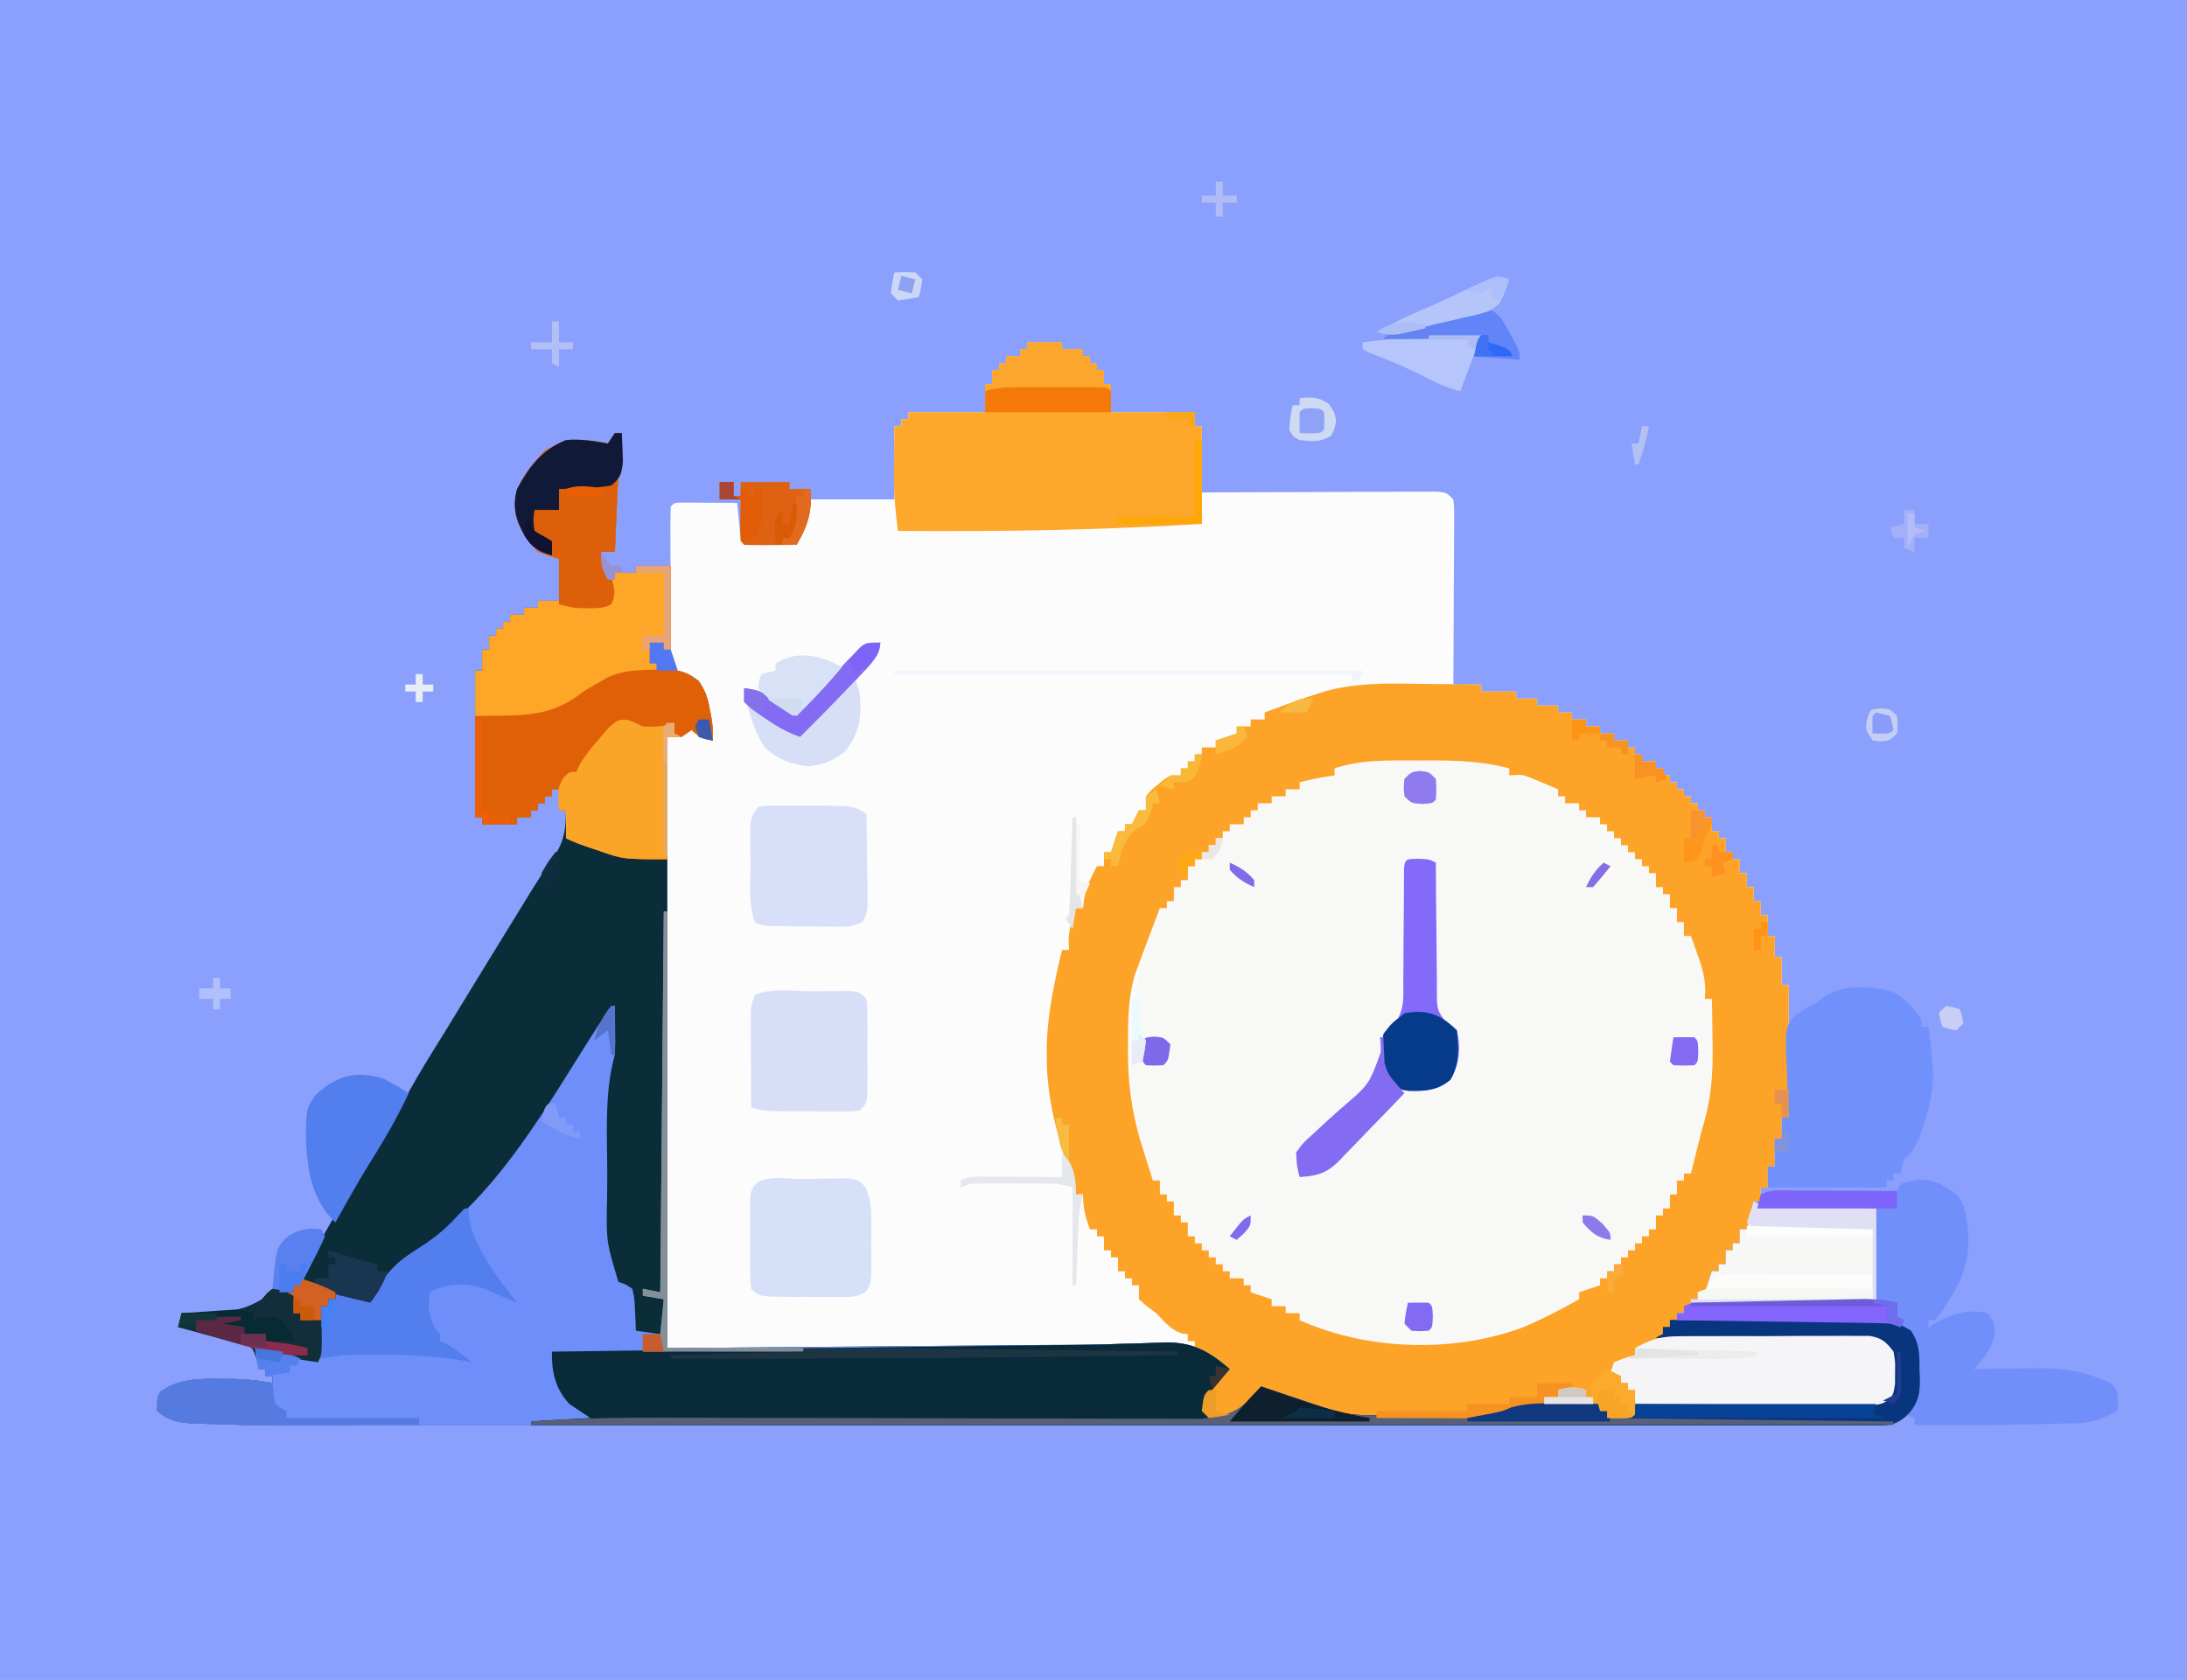 <svg xmlns="http://www.w3.org/2000/svg" width="626" height="481"><path d="M0 0h626v481H0V0Z" fill="#8B9FFD"/><path d="M294 98h10v2h6v2h2v2h2v2h2v4h2v8h24v4h2v19a8850.88 8850.88 0 0 1 27.277-.104c4.222-.01 8.443-.024 12.665-.047 4.072-.022 8.144-.034 12.216-.039 1.555-.003 3.111-.01 4.667-.021 2.174-.015 4.348-.017 6.522-.016l3.755-.014C414 141 414 141 416 143c.24 2.253.24 2.253.227 5.092v3.215l-.032 3.482-.008 3.556c-.011 3.76-.037 7.52-.062 11.28-.01 2.544-.02 5.089-.027 7.633-.022 6.247-.056 12.495-.098 18.742h8v2h10v2h6v2h6v2h4v2h4v2h4v2h4v2h4v2h2v2h2v2h4v2h2v2h2v2h2v2h2v2h2v2h2v2h2v2h2v4h2v2h2v4h2v2h2v4h2v4h2v4h2v4h2v6h2v6h2v8h2v38h-2v6h-2v8h-2v6h-2v4h-2l-.438 2.875C501 350 501 350 500 352h-2v4h-2v2h-2v4h-2v2h-2l-.438 1.875C489 368 489 368 488 370h-2v2h-2v2h-2v2h-2v2h-2v2h-2v2l2.327.011c7.24.038 14.478.095 21.717.173 3.722.04 7.443.072 11.165.087 3.592.015 7.184.05 10.776.097 1.37.015 2.74.023 4.11.024 1.92.002 3.84.032 5.76.062l3.31.027c3.501.641 4.692 1.724 6.835 4.519.496 2.91.496 2.91.438 6.063l-.004 3.16C542 399 542 399 540.902 400.653c-2.877 2.038-5.265 1.706-8.76 1.688h-2.1a733.643 733.643 0 0 1-6.866-.048 2408.282 2408.282 0 0 1-17.295-.087c-4.263-.03-8.526-.044-12.79-.06-8.363-.032-16.727-.083-25.091-.146l-1 4h-7v-2h-2v-2c-3.5.082-7 .195-10.5.313l-2.977.068-2.93.107-2.665.08c-2.583.381-4.324.946-6.699 1.932-4.528 1.784-8.666 1.984-13.495 2.004l-2.647.03c-1.845.015-3.69.022-5.536.022-2.753.006-5.502.06-8.254.118-14.77.138-27.688-3.015-41.297-8.674l-1.504 1.75c-5.584 6.103-5.584 6.103-10.371 6.875C346 406 346 406 344 404c0-5.277 3.631-8.366 7-12-7.432-6.625-14.281-6.835-23.883-6.681-1.513.002-3.026 0-4.539-.002-4.03-.002-8.058.033-12.088.075-3.79.035-7.578.036-11.368.04-11.062.032-22.123.116-33.185.193L191 386V211l8-3 1 3c2.015.733 2.015.733 4 1l-.938-2.5c-.82-2.701-1.308-4.925-1.625-7.688-.295-3.729-.295-3.729-1.437-6.812-3.832-2.029-7.73-2.498-12-3v-2h-2v-6h4v2h2l-.016-3.748c-.018-4.571-.03-9.143-.039-13.714-.005-1.982-.012-3.964-.02-5.945a3167.58 3167.58 0 0 1-.023-8.527l-.015-2.702c0-2.121.05-4.243.113-6.364 1-1 1-1 2.766-1.114l2.27.016 2.45.01 2.577.025 2.587.014c2.117.012 4.233.03 6.35.049l.684 6.836c.207 2.207.207 2.207 1.316 4.164l1.758-.035c4.542-.053 8.77.117 13.242 1.035 1.473-4.312 2.745-8.608 4-13h24v-21h2v-2h2v-2h22v-8h2v-4h2v-2h2v-2h4v-2h2v-2Z" fill="#FCFCFC"/><path d="M176 124h2c.027 1.792.046 3.583.063 5.375l.035 3.023C178 135 178 135 177 137a90.83 90.83 0 0 0-.316 4.79l-.127 2.85-.12 2.985-.13 3.008c-.107 2.455-.209 4.911-.307 7.367h-4l2 8h2v-2h6v-2h10v24h-2v-2h-4v6h2v2l3.188-.188c4.026.199 5.668.763 8.812 3.188 1.96 2.94 2.483 4.55 3.125 7.938l.508 2.59C204 208 204 208 204 212c-2.867-.573-3.861-.861-6-3l-3 2h-4v175l78.437-.658 11.306-.093 7.404-.063 3.826-.033 3.803-.033c2.463-.018 4.926-.032 7.39-.04 6.19-.023 12.367-.12 18.554-.34l3.817-.097c2.38-.06 4.76-.149 7.138-.27 8.365-.166 13.048 2.155 19.325 7.627l-1.365 1.473c-4.265 4.564-4.265 4.564-5.635 10.527 1.135 1.324 1.135 1.324 4.063 1.563 5.8-.829 8.195-4.326 11.937-8.563l1.864.627c2.795.938 5.59 1.874 8.386 2.81l2.934.987a573646995.369 573646995.369 0 0 0 5.434 1.82c3.597 1.142 6.78 1.88 10.565 1.917l2.469.03 2.645.012 2.75.017c1.92.01 3.84.016 5.76.02 2.919.01 5.837.04 8.755.072 1.87.007 3.74.012 5.61.016l2.62.038c5.019-.019 8.804-.745 13.424-2.69 2.494-.945 4.726-1.016 7.378-.969l2.93.03 2.976.075 3.07.042c2.477.035 4.953.084 7.43.146v2h2v2l7-1 1-3 2.682-.025c8.329-.077 16.657-.165 24.986-.263 4.282-.05 8.564-.096 12.847-.134 4.13-.037 8.26-.083 12.39-.136 1.578-.019 3.156-.034 4.735-.045 2.205-.017 4.41-.046 6.615-.078l3.81-.04c3.057.024 3.057.024 4.935-2.279.358-2.793.358-2.793.313-5.938l.05-3.214c-.134-2.785-.134-2.785-1.497-4.499-2.698-1.95-4.773-1.749-8.082-1.781l-3.882-.06-4.195-.02-4.292-.054c-3.763-.048-7.526-.077-11.289-.104-3.84-.03-7.682-.076-11.522-.121A5588.27 5588.27 0 0 0 474 383l2-1v-2h2v-2c8.11-.07 16.22-.123 24.332-.155 3.766-.016 7.532-.037 11.299-.071 3.637-.033 7.275-.05 10.912-.059 1.385-.005 2.77-.016 4.155-.032 1.946-.022 3.892-.023 5.838-.024l3.35-.02c3.634.421 6.005 1.457 9.114 3.361 2.526 3.79 2.404 6.916 2.438 11.313.032.747.065 1.494.1 2.263.039 4.11-.304 6.66-2.94 9.904-3.997 3.877-6.766 3.663-12.086 3.646l-2.38.004c-2.66.004-5.319 0-7.978-.003l-5.745.005c-5.285.004-10.57.002-15.855-.001-5.693-.003-11.385 0-17.078.004-11.166.004-22.333.003-33.5 0-9.084-.002-18.168-.002-27.252-.001h-3.915l-7.872.001c-23.943.003-47.886 0-71.83-.005-21.818-.005-43.637-.004-65.455 0a213962.351 213962.351 0 0 1-81.432.004h-3.908c-9.054-.002-18.11 0-27.164.002-11.063.003-22.127.002-33.19-.003-5.638-.003-11.275-.004-16.912 0-38.846.02-38.846.02-53.587-.454l-2.815-.066c-4.557-.192-8.09-.433-11.644-3.613 0-4 0-4 1.063-5.625 5.198-3.69 11.376-3.666 17.5-3.563l2.208.002c4.177.034 8.116.374 12.229 1.186v-2h-2v-2h-2l-.512-2.824c-1.233-3.515-1.233-3.515-5.008-4.82a127.89 127.89 0 0 0-4.293-1.168l-2.158-.616A122.025 122.025 0 0 0 51 380l1-4 3.508-.113c1.539-.066 3.078-.132 4.617-.2l2.305-.068c4.868-.23 8.325-1 12.57-3.619l1.5-1.75L78 369c3.188.313 3.188.313 6 1v-2h2l.336-1.688c.773-2.692 1.925-4.857 3.289-7.304l1.637-2.94c2.88-5.084 5.794-10.146 8.738-15.193l1.79-3.09c3.154-5.412 6.426-10.688 9.941-15.872 1.536-2.315 2.864-4.698 4.144-7.163 3.098-5.788 6.516-11.342 9.986-16.913 2.065-3.33 4.1-6.679 6.139-10.024 4.389-7.188 8.79-14.368 13.2-21.543 1.019-1.657 2.036-3.314 3.054-4.972l1.95-3.17 1.9-3.093a302.748 302.748 0 0 1 3.904-6.084l1.918-2.912 1.724-2.568c2.101-3.846 2.279-7.128 2.35-11.471h-2v-6h-2v2h-2v2h-2v2h-2v2h-4v2h-10v-2h-2v-42h2v-6h2v-4h2v-2h2v-2h2v-2h4v-2h4v-2h6v-12l-2.75-.688c-4.952-2-7.137-5.563-9.25-10.312-1.085-4.493-.62-7.851 1.578-11.926 3.623-5.22 6.434-8.618 12.422-11.074 4.137-.345 7.933.225 12 1l2-3Z" fill="#0A2D39"/><path d="M403.726 217.74c2.137.01 4.274 0 6.41-.013 7.495-.007 14.593.35 21.864 2.273v2l2.5.313c4.093.803 7.625 2.15 11.5 3.687v2h2v2h4v2h2v2h4v2h2v2h2v2h2v2h2v2h2v2h2v2h2v2h2v4h2v2h2v4h2v4h2v4h2a556.32 556.32 0 0 1 2 5.625l1.125 3.164c.88 3.229 1.035 5.883.875 9.211h2c.437 14.689.472 27.931-4 42-.7 2.66-1.35 5.327-2 8h-2v2h-2v4h-2v4h-2v2h-2v4h-2v2h-2v2h-2v2h-2v2h-2v2h-2v2h-2v2h-2v2l-6 2v2c-20.363 11.43-44.635 16.85-67.797 10.648-4.181-1.306-8.201-2.87-12.203-4.648v-2h-4v-2h-4v-2l-6-2v-2h-2v-2h-4v-2h-2v-2h-2v-2h-2v-2h-2v-2h-2v-2h-2v-4h-2v-2h-2v-4h-2v-2h-2v-4h-2c-9.541-27.79-8.5-50.7 2-78h2v-2h2v-4h2v-2h2v-4h2v-2h2v-2h2v-2h2v-2h2v-2h2v-2h4v-2h2v-2h2v-2h4v-2h4v-2h4v-2c3.62-1.316 6.096-2 10-2v-2c7.17-2.346 14.252-2.305 21.726-2.26Z" fill="#F8F8F7"/><path d="M406.75 195.813c1.68.015 3.36.028 5.04.04 4.07.033 8.14.085 12.21.147v2h10v2h6v2h6v2h4v2h4v2h4v2h4v2h4v2h2v2h2v2h4v2h2v2h2v2h2v2h2v2h2v2h2v2h2v2h2v4h2v2h2v4h2v2h2v4h2v4h2v4h2v4h2v6h2v6h2v8h2v38h-2v6h-2v8h-2v6h-2v4h-2l-.438 2.875C501 350 501 350 500 352h-2v4h-2v2h-2v4h-2v2h-2l-.438 1.875C489 368 489 368 488 370h-2v2h-2v2h-2v2h-2v2h-2v2h-2v2l2.327.011c7.24.038 14.478.095 21.717.173 3.722.04 7.443.072 11.165.087 3.592.015 7.184.05 10.776.097 1.37.015 2.74.023 4.11.024 1.92.002 3.84.032 5.76.062l3.31.027c3.501.641 4.692 1.724 6.835 4.519.496 2.91.496 2.91.438 6.063l-.004 3.16C542 399 542 399 540.902 400.653c-2.877 2.038-5.265 1.706-8.76 1.688h-2.1a733.643 733.643 0 0 1-6.866-.048 2408.282 2408.282 0 0 1-17.295-.087c-4.263-.03-8.526-.044-12.79-.06-8.363-.032-16.727-.083-25.091-.146l-1 4h-7v-2h-2v-2c-3.5.082-7 .195-10.5.313l-2.977.068-2.93.107-2.665.08c-2.583.381-4.324.946-6.699 1.932-4.528 1.784-8.666 1.984-13.495 2.004l-2.647.03c-1.845.015-3.69.022-5.536.022-2.753.006-5.502.06-8.254.118-14.77.138-27.688-3.015-41.297-8.674l-1.504 1.75c-5.584 6.103-5.584 6.103-10.371 6.875C346 406 346 406 344 404c0-5.25 3.61-8.402 7-12l-1.969-1.242-2.531-1.633-2.531-1.617L342 386v-2h-2v-2l-1.688-.188c-3.277-1.151-4.932-3.315-7.312-5.812l-2.813-2.063L326 372v-4h-2v-2h-2v-2h-2v-4h-2v-2h-2v-4h-2v-2h-2c-1.316-3.62-2-6.096-2-10h-2c-.966-3.123-1.922-6.248-2.875-9.375l-.816-2.637c-2.764-9.098-4.7-17.824-4.684-27.363l-.004-2.554c.156-9.596 2.162-18.769 4.379-28.071h2l-.125-2.625c.13-3.499.885-6.12 2.125-9.375h2l.313-2.625c.721-3.542 1.958-6.218 3.687-9.375h2v-4h2l2-6h2v-2h2l2-4h2v-4c1.426-1.703 1.426-1.703 3.313-3.25l1.863-1.578C335 222 335 222 338 222v-2h2v-2h2v-2h2v-2h4v-2l6-2v-2h4v-2h4v-2c2.08-.779 4.165-1.547 6.25-2.313l3.516-1.3c1.408-.472 2.82-.933 4.234-1.387l2.503-.83c9.389-2.76 18.564-2.51 28.247-2.357ZM382 220v2l-2.75.438c-2.465.426-4.838.913-7.25 1.562v2h-4v2h-4v2h-4v2h-2v2h-2v2h-4v2h-2v2h-2v2h-2v2h-2v2h-2v2h-2v4h-2v2h-2v4h-2v2h-2c-.96 2.541-1.918 5.083-2.875 7.625l-.816 2.16A983.713 983.713 0 0 0 326 276l-1.133 3.023c-1.904 6.537-2.027 13.098-1.992 19.852l-.012 2.238c.017 9.666 1.257 18.294 4.2 27.512l.853 2.754c.686 2.21 1.38 4.416 2.084 6.621h2v4h2v2h2v4h2v2h2v4h2v2h2v2h2v2h2v2h2v2h2v2h4v2h2v2l6 2v2h4v2h4v2c19.479 8.657 43.865 9.493 64 2 5.513-2.336 10.782-5.071 16-8v-2l6-2v-2h2v-2h2v-2h2v-2h2v-2h2v-2h2v-2h2v-2h2v-4h2v-2h2v-4h2v-4h2v-2h2l.55-2.203C487 324 487 324 487.769 321.384c2.195-7.834 2.598-15.028 2.42-23.134l-.042-3.594c-.034-2.886-.083-5.77-.146-8.656h-2l.125-2.602c-.134-3.64-.908-6.35-2.125-9.773l-1.125-3.21L484 268h-2v-4h-2v-4h-2v-4h-2v-2h-2v-4h-2v-2h-2v-2h-2v-2h-2v-2h-2v-2h-2v-2h-2v-2h-2v-2h-4v-2h-2v-2h-4v-2h-2v-2c-1.58-.675-3.164-1.34-4.75-2l-2.672-1.125c-2.756-1.09-2.756-1.09-6.578-.875v-2c-7.959-2.105-15.803-2.31-23.987-2.26-2.141.01-4.282 0-6.423-.013-6.808-.006-13.08.143-19.59 2.273Z" fill="#FCA328"/><path d="M190 261h1v125l78.437-.658 11.306-.093 7.404-.063 3.826-.033 3.803-.033c2.463-.018 4.926-.032 7.39-.04 6.19-.023 12.367-.12 18.554-.34l3.817-.097c2.38-.06 4.76-.149 7.138-.27 8.365-.166 13.048 2.155 19.325 7.627l-1.365 1.473c-4.265 4.564-4.265 4.564-5.635 10.527 1.135 1.324 1.135 1.324 4.063 1.563 5.8-.829 8.195-4.326 11.937-8.563l1.864.627c2.795.938 5.59 1.874 8.386 2.81l2.934.987 2.832.947 2.602.873c3.597 1.142 6.78 1.88 10.565 1.917l2.469.03 2.645.012 2.75.017c1.92.01 3.84.016 5.76.02 2.919.01 5.837.04 8.755.072 1.87.007 3.74.012 5.61.016l2.62.038c5.019-.019 8.804-.745 13.424-2.69 2.494-.945 4.726-1.016 7.378-.969l2.93.03 2.976.075 3.07.042c2.477.035 4.953.084 7.43.146v2h2v2l7-1 1-3 2.682-.025c8.329-.077 16.657-.165 24.986-.263 4.282-.05 8.564-.096 12.847-.134 4.13-.037 8.26-.083 12.39-.136 1.578-.019 3.156-.034 4.735-.045 2.205-.017 4.41-.046 6.615-.078l3.81-.04c3.057.024 3.057.024 4.935-2.279.358-2.793.358-2.793.313-5.938l.05-3.214c-.134-2.785-.134-2.785-1.497-4.499-2.698-1.95-4.773-1.749-8.082-1.781l-3.882-.06-4.195-.02-4.292-.054c-3.763-.048-7.526-.077-11.289-.104-3.84-.03-7.682-.076-11.522-.121A5588.27 5588.27 0 0 0 474 383l2-1v-2h2v-2c8.11-.07 16.22-.123 24.332-.155 3.766-.016 7.532-.037 11.299-.071 3.637-.033 7.275-.05 10.912-.059 1.385-.005 2.77-.016 4.155-.032 1.946-.022 3.892-.023 5.838-.024l3.35-.02c3.634.421 6.005 1.457 9.114 3.361 2.526 3.79 2.404 6.916 2.438 11.313.032.747.065 1.494.1 2.263.039 4.11-.304 6.66-2.94 9.904-3.997 3.877-6.766 3.663-12.086 3.646l-2.38.004c-2.66.004-5.319 0-7.978-.003l-5.745.005c-5.285.004-10.57.002-15.855-.001-5.693-.003-11.385 0-17.078.004-11.166.004-22.333.003-33.5 0-9.084-.002-18.168-.002-27.252-.001h-3.915l-7.872.001c-23.943.003-47.886 0-71.83-.005-21.818-.005-43.637-.004-65.455 0a213962.351 213962.351 0 0 1-81.432.004h-3.908c-9.054-.002-18.11 0-27.164.002-11.063.003-22.127.002-33.19-.003-5.638-.003-11.275-.004-16.912 0-38.846.02-38.846.02-53.587-.454l-2.815-.066c-4.557-.192-8.09-.433-11.644-3.613 0-4 0-4 1.063-5.625 5.198-3.69 11.376-3.666 17.5-3.563l2.208.002c4.177.034 8.116.374 12.229 1.186v-2h-2v-2h-2l-1-6c6.338.587 11.933 2.062 18 4l1-16h2v-2h2v-2l10 2 1.11-1.906c3.25-5.139 6.25-8.64 11.453-11.844 22.367-13.913 36.755-39.556 50.535-61.27 1.93-3.025 3.854-6.033 5.902-8.98h1c.027 2.25.046 4.5.063 6.75l.035 3.797C176 302 176 302 175.528 303.834c-2.481 10.173-1.714 21.678-1.713 32.109-.003 2.384-.02 4.768-.04 7.153-.257 12.28-.257 12.28 3.225 23.904l2.016.742L181 369c.61 2.82.61 2.82.75 6.125l.172 3.32L182 381l7 1 1-10-6-1v-2l5 1 1-109Z" fill="#6E8FF9"/><path d="M478 378c8.11-.07 16.22-.123 24.332-.155 3.766-.016 7.532-.037 11.299-.071 3.637-.033 7.275-.05 10.912-.059 1.385-.005 2.77-.016 4.155-.032 1.946-.022 3.892-.023 5.838-.024l3.35-.02c3.634.421 6.005 1.457 9.114 3.361 2.526 3.79 2.404 6.916 2.438 11.313.032.747.065 1.494.1 2.263.039 4.11-.304 6.66-2.94 9.904-3.844 3.729-5.671 3.645-10.935 3.643l-2.002.004c-2.236.002-4.472-.002-6.707-.007l-4.832.003c-4.442.002-8.884-.002-13.326-.007-4.784-.004-9.568-.003-14.352-.002-8.294 0-16.588-.003-24.882-.008-11.992-.008-23.984-.011-35.976-.012-19.454-.002-38.908-.01-58.363-.019-18.902-.009-37.805-.016-56.707-.02h-3.528l-17.524-.005c-48.488-.01-96.976-.028-145.464-.05v-1l17-1-6-4c-4.056-4.345-5.128-9.192-5-15 19.856-.263 39.713-.524 59.569-.782 9.223-.12 18.446-.241 27.668-.364 8.053-.106 16.106-.212 24.16-.316a24684.42 24684.42 0 0 0 20.053-.266c3.867-.05 7.733-.096 11.6-.129l4.43-.038 2.17-.019c4.177-.042 8.347-.14 12.521-.29 1.95-.068 3.902-.118 5.853-.167 2.34-.06 4.68-.147 7.02-.267 8.195-.16 12.795 2.318 18.956 7.638l-1.365 1.473c-4.265 4.564-4.265 4.564-5.635 10.527 1.135 1.324 1.135 1.324 4.063 1.563 5.8-.829 8.195-4.326 11.937-8.563l1.864.627c2.795.938 5.59 1.874 8.386 2.81l2.934.987a573646995.369 573646995.369 0 0 0 5.434 1.82c3.597 1.142 6.78 1.88 10.565 1.917l2.469.03 2.645.012 2.75.017c1.92.01 3.84.016 5.76.02 2.919.01 5.837.04 8.755.072 1.87.007 3.74.012 5.61.016l2.62.038c5.019-.019 8.804-.745 13.424-2.69 2.494-.945 4.726-1.016 7.378-.969l2.93.03 2.976.075 3.07.042c2.477.035 4.953.084 7.43.146v2h2v2l7-1 1-3 2.682-.025c8.329-.077 16.657-.165 24.986-.263 4.282-.05 8.564-.096 12.847-.134 4.13-.037 8.26-.083 12.39-.136 1.578-.019 3.156-.034 4.735-.045 2.205-.017 4.41-.046 6.615-.078l3.81-.04c3.057.024 3.057.024 4.935-2.279.358-2.793.358-2.793.313-5.938l.05-3.214c-.134-2.785-.134-2.785-1.497-4.499-2.698-1.95-4.773-1.749-8.082-1.781l-3.882-.06-4.195-.02-4.292-.054c-3.763-.048-7.526-.077-11.289-.104-3.84-.03-7.682-.076-11.522-.121A5588.27 5588.27 0 0 0 474 383l2-1v-2h2v-2Z" fill="#092A39"/><path d="M176 124h2c.027 1.792.046 3.583.063 5.375l.035 3.023C178 135 178 135 177 137a90.83 90.83 0 0 0-.316 4.79l-.127 2.85-.12 2.985-.13 3.008c-.107 2.455-.209 4.911-.307 7.367h-4l2 8h2v-2h6v-2h10v24h-2v-2h-4v6h2v2l3.188-.188c4.026.199 5.668.763 8.812 3.188 1.96 2.94 2.483 4.55 3.125 7.938l.508 2.59C204 208 204 208 204 212c-2.867-.573-3.861-.861-6-3l-3 2h-4v35c-12.666 0-12.666 0-19.563-2.438l-2.11-.697c-2.512-.838-4.956-1.68-7.327-2.865v-8h-2v-6h-2v2h-2v2h-2v2h-2v2h-4v2h-10v-2h-2v-42h2v-6h2v-4h2v-2h2v-2h2v-2h4v-2h4v-2h6v-12l-2.75-.688c-4.952-2-7.137-5.563-9.25-10.312-1.085-4.493-.62-7.851 1.578-11.926 3.623-5.22 6.434-8.618 12.422-11.074 4.137-.345 7.933.225 12 1l2-3Z" fill="#FDA628"/><path d="M555.098 338.906c5.471 3.098 5.471 3.098 7.109 6.883 2.132 8.632 1.614 16.315-2.836 24.043L558 372l-1.152 1.95c-1.035 1.675-1.035 1.675-2.848 4.05h-2v2l3.438-2c4.367-2.188 8.727-3.113 13.562-2 2 3 2 3 1.938 6.313-1.153 4.532-2.884 6.222-5.938 9.687l2.427-.048c3.67-.062 7.34-.101 11.01-.14l3.819-.076c8.35-.065 14.872.769 22.307 4.577C606 398 606 398 606.25 401.188L606 404c-4.201 2.356-7.313 3.39-12.121 3.512l-3.554.107-3.763.068-3.865.102c-11.565.277-23.13.322-34.697.211v-2l-3-1 1.473-1.469c2.16-3.579 2.002-6.974 1.965-11.031l.06-2.3c-.003-3.595-.162-5.749-2.338-8.669-3.668-2.6-6.725-2.673-11.1-2.736l-3.7-.06-3.997-.051-4.09-.063c-3.585-.056-7.17-.105-10.756-.153-3.66-.05-7.32-.106-10.98-.161-7.179-.108-14.358-.21-21.537-.307v-2h2v-2h2v-2h2v-2h2l2-6h2v-2h2v-4h2v-2h2v-4h2l2-8h2v-2c3.226-1.613 6.747-1.12 10.29-1.098l2.48.005c2.618.005 5.236.018 7.855.03 1.773.006 3.547.01 5.32.014 4.352.011 8.703.028 13.055.049l1-2c4.039-1.346 7.08-1.83 11.098-.094Z" fill="#708FFA"/><path d="M294 98h10v2h6v2h2v2h2v2h2v4h2v8h24v4h2v28c-29.027 1.79-57.921 2.25-87 2-.586-4.834-1.128-9.596-1.098-14.473l.01-2.783.025-2.806.014-2.913c.012-2.341.028-4.683.049-7.025h2v-2h2v-2h22v-8h2v-4h2v-2h2v-2h4v-2h2v-2Z" fill="#FDA72B"/><path d="m188 191.75 3.625-.078c3.67.357 5.468 1.106 8.375 3.328 1.96 2.94 2.483 4.55 3.125 7.938l.508 2.59C204 208 204 208 204 212c-2.867-.573-3.861-.861-6-3l-3 2h-4v35c-12.666 0-12.666 0-19.563-2.438l-2.11-.697c-2.512-.838-4.956-1.68-7.327-2.865v-8h-2v-6h-2v2h-2v2h-2v2h-2v2h-4v2h-10v-2h-2v-29l9.875-.125c8.622-.288 14.242-1.45 21.125-6.875 1.585-.969 3.19-1.907 4.813-2.813l2.082-1.207c4.547-2.117 9.149-2.166 14.105-2.23Z" fill="#E06008"/><path d="M540.75 283.563c4.235 1.873 6.754 4.56 9.25 8.437v2h2a224.95 224.95 0 0 1 1 9l.242 2.52c.302 5.93-.714 10.897-2.554 16.48l-.646 1.961c-1.194 3.374-2.344 5.686-5.042 8.039-.714 2.103-.714 2.103-1 4h-2v2h-2v2h-34v-6h2v-8h2v-6h2l-.127-2.383c-.167-3.58-.27-7.16-.373-10.742l-.203-3.75c-.194-9.004-.194-9.004 2.4-12.248 2.038-1.532 4.038-2.716 6.303-3.877.568-.405 1.137-.81 1.722-1.229 6.01-4.168 12.177-3.236 19.028-2.209Z" fill="#7091FB"/><path d="M478 378c8.11-.07 16.22-.123 24.332-.155 3.766-.016 7.532-.037 11.299-.071 3.637-.033 7.275-.05 10.912-.059 1.385-.005 2.77-.016 4.155-.032 1.946-.022 3.892-.023 5.838-.024l3.35-.02c3.634.421 6.005 1.457 9.114 3.361 2.526 3.79 2.404 6.916 2.438 11.313.032.747.065 1.494.1 2.263.039 4.11-.304 6.66-2.94 9.904-3.844 3.729-5.671 3.645-10.935 3.643l-2.002.004c-2.236.002-4.472-.002-6.707-.007l-4.832.003c-4.442.002-8.884-.002-13.326-.007-4.784-.004-9.568-.003-14.352-.002-8.294 0-16.588-.003-24.882-.008-11.992-.008-23.984-.011-35.976-.012-19.454-.002-38.908-.01-58.363-.019-18.902-.009-37.805-.016-56.707-.02h-3.528l-17.524-.005c-48.488-.01-96.976-.028-145.464-.05v-1c18.085-1.327 36.19-1.103 54.31-1.045 5.77.019 11.542.028 17.313.036 16.393.024 32.786.06 49.18.105 9.09.025 18.18.042 27.271.052 5.733.006 11.467.022 17.2.044 3.56.012 7.12.015 10.68.016 1.647.002 3.293.008 4.94.017 2.252.012 4.503.012 6.755.009l3.812.01c5.888-.406 10.45-1.43 14.476-5.869l1.778-1.914L361 397l1.864.627c2.795.938 5.59 1.874 8.386 2.81l2.934.987a573646995.369 573646995.369 0 0 0 5.434 1.82c3.597 1.142 6.78 1.88 10.565 1.917l2.469.03 2.645.012 2.75.017c1.92.01 3.84.016 5.76.02 2.919.01 5.837.04 8.755.072 1.87.007 3.74.012 5.61.016l2.62.038c5.019-.019 8.804-.745 13.424-2.69 2.494-.945 4.726-1.016 7.378-.969l2.93.03 2.976.075 3.07.042c2.477.035 4.953.084 7.43.146v2h2v2l7-1 1-3 2.682-.025c8.329-.077 16.657-.165 24.986-.263 4.282-.05 8.564-.096 12.847-.134 4.13-.037 8.26-.083 12.39-.136 1.578-.019 3.156-.034 4.735-.045 2.205-.017 4.41-.046 6.615-.078l3.81-.04c3.057.024 3.057.024 4.935-2.279.358-2.793.358-2.793.313-5.938l.05-3.214c-.134-2.785-.134-2.785-1.497-4.499-2.698-1.95-4.773-1.749-8.082-1.781l-3.882-.06-4.195-.02-4.292-.054c-3.763-.048-7.526-.077-11.289-.104-3.84-.03-7.682-.076-11.522-.121A5588.27 5588.27 0 0 0 474 383l2-1v-2h2v-2Z" fill="#09357E"/><path d="M480.493 382.596c1.902-.02 1.902-.02 3.842-.038l4.11.008c1.417-.004 2.834-.01 4.25-.015 2.961-.01 5.921-.007 8.882.003 3.79.011 7.58-.009 11.372-.038 2.922-.018 5.843-.018 8.765-.012 1.398 0 2.796-.006 4.194-.019 1.953-.015 3.905-.001 5.858.013h3.364c3.536.618 4.716 1.68 6.87 4.502.496 2.91.496 2.91.438 6.062l-.004 3.16C542 399 542 399 540.902 400.653c-2.877 2.04-5.265 1.707-8.76 1.689h-2.1a733.642 733.642 0 0 1-6.866-.048 2408.285 2408.285 0 0 1-17.295-.087c-4.263-.03-8.526-.044-12.79-.06-8.363-.032-16.727-.083-25.091-.146v-4h-2v-2h-2v-2l-3-1 1-3c3.063-1.188 3.063-1.188 6-2v-2c4.357-2.477 7.494-3.38 12.493-3.404Z" fill="#F5F5F7"/><path d="m502 344 2 1c2.478.156 4.933.258 7.414.316l2.211.063c2.333.066 4.667.125 7 .183l4.742.131c3.878.108 7.755.207 11.633.307v27h-53l2-1v-2h2l2-6h2v-2h2v-4h2v-2h2v-4h2l2-8Z" fill="#F7F7F6"/><path d="m232 283.813 3.969-.038 3.781-.005 3.484-.013C246 284 246 284 248 286c.259 2.95.259 2.95.266 6.688l.005 1.994a598.56 598.56 0 0 1-.01 4.176c-.011 2.134 0 4.266.012 6.4a7944952894.05 7944952894.05 0 0 1-.015 7.793C248 316 248 316 246 318c-2.75.243-2.75.243-6.215.23l-3.767-.005-3.956-.038-3.943-.001c-9.698-.046-9.698-.046-13.119-1.186-.025-4.075-.043-8.15-.055-12.225-.005-1.386-.012-2.772-.02-4.159a1656.66 1656.66 0 0 1-.023-5.98l-.016-3.633C215 288 215 288 216 285c4.577-2.288 10.975-1.185 16-1.188Z" fill="#D7DFF8"/><path d="M229.376 337.574c2.051-.011 4.1-.06 6.15-.111l3.908-.022 3.595-.04c2.971.599 2.971.599 4.856 2.768 1.221 3.1 1.502 5.358 1.513 8.683l.012 3.328-.035 3.445.035 3.469a488809292.403 488809292.403 0 0 0-.022 6.35C249 368 249 368 247.885 369.826c-2.818 1.755-5.154 1.546-8.451 1.537l-3.909-.002-2.032-.025c-2.052-.023-4.103-.02-6.155-.014-10.071-.055-10.071-.055-12.338-2.322-.259-2.857-.259-2.857-.266-6.469l-.007-3.918.012-2.044c.011-2.061 0-4.121-.012-6.182l.007-3.918.007-3.612c.668-7.378 8.936-5.267 14.635-5.283Z" fill="#D6E0F9"/><path d="M217 231c2.642-.372 2.642-.372 5.96-.363l3.618.002 3.797.048 3.773-.01c10.138.06 10.138.06 13.852 2.323.074 4.075.129 8.15.165 12.225.015 1.386.035 2.773.061 4.159.037 1.993.052 3.986.067 5.98l.048 3.633C248 262 248 262 246.865 263.894c-2.71 1.608-4.858 1.46-7.994 1.434l-3.635-.015-3.798-.063-3.811-.016c-9.319-.08-9.319-.08-11.627-1.234-1.765-5.296-1.185-10.958-1.188-16.5l-.037-3.785-.005-3.621-.013-3.323C215 234 215 234 217 231Z" fill="#D7E0F8"/><path d="M176 124h2c.027 1.792.046 3.583.063 5.375l.035 3.023C178 135 178 135 177 137a90.83 90.83 0 0 0-.316 4.79l-.127 2.85-.12 2.985-.13 3.008c-.107 2.455-.209 4.911-.307 7.367h-4l.91 2.266c.38.984.76 1.97 1.153 2.984l1.16 2.953c.79 2.842.95 4.122-.223 6.797-2.34 1.17-3.774 1.134-6.375 1.125l-2.336.008C164 174 164 174 160 173v-13l-6-2c-4.386-4.63-6.705-9.03-6.578-15.418 1.2-5.356 4.796-9.724 8.578-13.582 6.338-3.707 10.937-3.345 18-2l2-3Z" fill="#DD5F09"/><path d="M179.7 206.113C182 207 182 207 184 208c3.378.144 5.774.075 9-1v3l2 1h-4v35c-12.666 0-12.666 0-19.563-2.438l-2.11-.697c-2.512-.838-4.956-1.68-7.327-2.865v-8h-2c-.366-6.35-.366-6.35 1.375-9.438C163 221 163 221 165 221l.7-1.637c1.694-3.08 3.8-5.53 6.113-8.175l2.582-3.02C177 206 177 206 179.699 206.113Z" fill="#FBA528"/><path d="M133 346h1l.438 3.625c1.877 8.684 8.25 16.457 13.562 23.375-2.837-1.117-5.572-2.28-8.313-3.625-5.197-1.938-9.318-2.165-14.687-.375l-2 1c-.462 5.486-.462 5.486 1.5 10.375L126 382v2l1.688.75c2.71 1.465 4.928 3.305 7.312 5.25l-2.473-.438c-8.228-1.289-16.257-1.755-24.59-1.75l-2.99-.001c-4.864.036-9.09.38-13.947 1.189l1-15h2v-2h2v-2l10 2 1.11-1.906c4.116-6.508 8.414-10.118 14.937-14.133 3.668-2.436 6.542-5.278 9.527-8.492L133 346Z" fill="#537EEE"/><path d="M405.938 245.875C409 246 409 246 411 247l.012 3.976c.022 4.868.076 9.735.14 14.603.024 2.107.038 4.214.044 6.32.009 3.03.05 6.057.097 9.085l-.012 2.854c.02 5.429.02 5.429 3.224 9.624L417 295c1.207 5.03.773 9.667-1.813 14.125-3.67 3.146-7.305 3.298-11.957 3.2-2.23-.325-2.23-.325-5.293-2.137-2.425-3.992-2.537-6.876-2.601-11.47C396 296 396 296 398.5 293.96c3.573-4.23 3.213-7.661 3.172-13.038l.039-2.931c.036-3.08.039-6.16.039-9.241.022-3.095.05-6.19.082-9.284.018-1.924.028-3.848.03-5.772l.012-2.62.001-2.317c.217-3.06.963-2.75 4.063-2.882Z" fill="#836AF8"/><path d="m361 397 1.864.627c2.795.938 5.59 1.874 8.386 2.81l2.934.987a573639027.091 573639027.091 0 0 0 5.434 1.82c3.597 1.142 6.78 1.88 10.565 1.917l2.469.03 2.645.012 2.75.017c1.92.01 3.84.016 5.76.02 2.919.01 5.837.04 8.755.072 1.87.007 3.74.012 5.61.016l2.62.038c5.019-.019 8.804-.745 13.424-2.69 2.494-.945 4.726-1.016 7.378-.969l2.93.03 2.976.075 3.07.042c2.477.035 4.953.084 7.43.146v2h2v2l82 1v1H152v-1c18.085-1.327 36.19-1.103 54.31-1.045 5.77.019 11.542.028 17.313.036 16.393.024 32.786.06 49.18.105 9.09.025 18.18.042 27.271.052 5.733.006 11.467.022 17.2.044 3.56.012 7.12.015 10.68.016 1.647.002 3.293.008 4.94.017 2.252.012 4.503.012 6.755.009l3.812.01c5.888-.406 10.45-1.43 14.476-5.869l1.778-1.914L361 397Z" fill="#576078"/><path d="M109.688 308.813A96.696 96.696 0 0 1 117 313c-3.193 6.801-6.88 13.16-10.863 19.527-3.555 5.72-6.83 11.607-10.137 17.473-6.961-6.612-8.112-15.4-8.438-24.563.12-8.003.12-8.003 2.563-11.687 5.93-5.672 11.592-7.347 19.563-4.938Z" fill="#537EEE"/><path d="M252 184c-.731 4.267-2.893 6.288-5.82 9.316L245 195l1 3c.729 6.832.27 11.527-4 17-3.34 2.786-6.181 3.898-10.5 4.438-5.144-.643-8.947-1.972-12.75-5.563-3.14-5.158-4.79-10.927-5.75-16.875 3.99.56 6.526 1.757 9.813 4.063l2.394 1.66L227 204c5.733-4.771 10.907-9.887 16.014-15.316l1.779-1.832 1.579-1.662C248 184 248 184 252 184Z" fill="#D6DFF6"/><path d="M294 98h10v2h6v2h2v2h2v2h2v4h2v8h-36v-8h2v-4h2v-2h2v-2h4v-2h2v-2Z" fill="#FBA62D"/><path d="M86 366c3.487 1.11 6.775 2.263 10 4v2h-2v2h-2l.035 2.992.028 3.883.035 3.867C92 388 92 388 91 390c-6.104-.691-11.843-2.216-17.75-3.875l-2.805-.777A2524.93 2524.93 0 0 0 51 380l1-4 3.508-.113c1.539-.066 3.078-.132 4.617-.2l2.305-.068c4.868-.23 8.325-1 12.57-3.619l1.5-1.75L78 369c3.188.313 3.188.313 6 1v-2h2v-2Z" fill="#112E3A"/><path d="m63.563 394.813 2.208.001c4.177.034 8.116.374 12.229 1.186l.313 2.875c.372 3.416.372 3.416 3.687 5.125v2h38v2c-45.77.19-45.77.19-60.563-.313l-2.796-.068c-4.556-.194-8.087-.443-11.641-3.619 0-4 0-4 1.063-5.625 5.198-3.69 11.376-3.666 17.5-3.563Z" fill="#557BE1"/><path d="M176 124h2c.081 1.75.14 3.5.188 5.25l.105 2.953c-.351 3.35-.726 4.597-3.293 6.797-2.685.458-4.997.695-7.688.75l-2.126.09c-1.728.07-3.457.117-5.186.16v6h-7c-.417 2.874-.417 2.874 0 6 2.463 1.645 2.463 1.645 5 3v4c-3.818-.873-5.638-2.437-7.813-5.563-2.549-4.543-3.616-8.334-2.187-13.437 3.53-6.461 7.073-11.159 14-14 4.137-.345 7.933.225 12 1l2-3Z" fill="#101937"/><path d="M405.688 289.688c4.763.034 7.94 1.94 11.312 5.312.528 5.164.83 9.568-1.813 14.125-3.67 3.146-7.305 3.298-11.957 3.2-2.23-.325-2.23-.325-5.293-2.137-2.828-4.654-2.966-8.877-1.937-14.188 2.438-3.125 2.438-3.125 5-5 1-1 1-1 4.688-1.313Z" fill="#063B8B"/><path d="M206 138h4v4h2v-4h14v2h6c.465 6.503-.674 10.417-4 16-2.48.027-4.958.047-7.438.063l-2.142.025c-1.807.009-3.614-.036-5.42-.088-1-1-1-1-1.098-3.723l.036-3.34.027-3.347L212 143h-6v-5Z" fill="#DF6212"/><path d="M395 297h1l.043 1.977.144 2.648.106 2.602c.722 2.833 1.387 3.8 3.251 5.946L402 313a1133.582 1133.582 0 0 1-9.442 9.772 456.475 456.475 0 0 0-3.203 3.326 446.111 446.111 0 0 1-4.64 4.773l-1.415 1.509c-3.548 3.551-6.348 4.337-11.3 4.62-.806-3.165-.806-3.165-1-7 1.982-2.747 1.982-2.747 4.898-5.363a82269 82269 0 0 0 3.141-2.94 947.095 947.095 0 0 1 5.004-4.5c7.804-6.627 7.804-6.627 11.184-15.927.003-2.378.003-2.378-.227-4.27Z" fill="#836CF2"/><path d="M496.266 364.886h2.67l2.884.016 2.951.005c3.118.005 6.236.018 9.354.03 2.11.006 4.221.01 6.332.014 5.181.011 10.362.028 15.543.049v7h-50v-2h2l.875-1.938c1.847-3.386 3.812-3.186 7.391-3.176Z" fill="#FCFCFC"/><path d="M543 373v4l2 1-1 2-3-1a133.26 133.26 0 0 0-5.94-.205l-3.7-.06-3.997-.051-4.09-.063c-3.585-.056-7.17-.105-10.756-.153-3.66-.05-7.32-.106-10.98-.161-7.179-.108-14.358-.21-21.537-.307v-2h2v-2c2.483-1.242 4.219-1.165 6.997-1.221l3.156-.07 3.425-.06 3.513-.07c2.458-.048 4.916-.094 7.374-.137 3.756-.066 7.51-.144 11.265-.223 2.387-.045 4.774-.09 7.16-.133l3.4-.072c5.027-.08 9.773-.126 14.71.986Z" fill="#8465FD"/><path d="m502 344 2 1c2.478.156 4.933.258 7.414.316l2.211.063c2.333.066 4.667.125 7 .183l4.742.131c3.878.108 7.755.207 11.633.307v27h-53v-1h52v-20l-7.367.07c-2.35.016-4.7.028-7.05.04-1.635.01-3.27.024-4.906.04-2.348.025-4.696.036-7.044.045l-2.223.032c-1.805 0-3.61-.105-5.41-.227l-2-2 2-6Z" fill="#E0DFF4"/><path d="m424 96-6 16c-3.676-.92-6.293-2.076-9.625-3.813a148.909 148.909 0 0 0-14.414-6.425C392 101 392 101 390 100v-2c11.417-1.376 22.497-2.228 34-2Z" fill="#B6C5FB"/><path d="M468 402h69l-1 3 4 1h-72v-4Z" fill="#074296"/><path d="m293.137 110.867 2.06-.003c1.432 0 2.863.001 4.294.006 2.2.005 4.398 0 6.597-.007 1.391 0 2.782.002 4.174.004l3.842.004C317 111 317 111 318 112v6h-36v-6c3.72-1.177 7.255-1.13 11.137-1.133Z" fill="#F47907"/><path d="M252 184c-.589 3.43-1.743 5.146-4.133 7.645l-1.945 2.052-2.047 2.115-1.977 2.08c-4.231 4.438-8.543 8.792-12.898 13.108-4.054-1.438-7.308-3.389-10.813-5.875l-2.957-2.055L213 201v-4c3.99.56 6.526 1.757 9.813 4.063l2.394 1.66L227 204c5.733-4.771 10.907-9.887 16.014-15.316l1.779-1.832 1.579-1.662C248 184 248 184 252 184Z" fill="#846BF4"/><path d="m238 189.5 3 1.5a185.904 185.904 0 0 1-13 14c-8.387-4.516-8.387-4.516-11-8 .25-2.25.25-2.25 1-4l4-1v-2c4.979-3.32 10.744-2.75 16-.5Z" fill="#D9E1F7"/><path d="M424.75 88.063c4.318 1.245 4.909 3.014 7.188 6.812C435 100.569 435 100.569 435 103l-13-1 1-5h-27c2.46-2.46 4.067-2.662 7.438-3.438 4.164-.978 8.27-2.044 12.375-3.25 2.974-.768 5.956-1.504 8.937-2.25Z" fill="#6284F9"/><path d="M190 261h1v125h39v1h-46v-5h5l1-10-6-1v-2l5 1 1-109Z" fill="#858F94"/><path d="m514.29 340.902 2.48.005c2.618.005 5.236.018 7.855.03 1.773.006 3.547.01 5.32.014 4.352.011 8.703.028 13.055.049v5h-40l1-4c3.226-1.613 6.747-1.12 10.29-1.098Z" fill="#7E64FB"/><path d="M230 386c21.781-.1 43.555.178 65.334.464 4.714.061 9.428.12 14.143.18 9.174.117 18.349.236 27.523.356v1c-13.48.173-26.958.34-40.438.5l-3.019.036c-33.85.401-67.69.604-101.543.464v-1l38-1v-1Z" fill="#1D3543"/><path d="m361 397 1.769.61c2.7.929 5.403 1.847 8.106 2.765l2.781.96A120.775 120.775 0 0 0 392 406v1h-40c6-7 6-7 9-10Z" fill="#0E202E"/><path d="M432 80c-2.477 7.098-2.477 7.098-5.824 9.08-2.213.733-4.392 1.264-6.676 1.733l-2.422.576c-1.606.38-3.214.748-4.825 1.103-3.07.693-6.093 1.548-9.128 2.383-3.484.943-5.679 1.295-9.125.125 1.52-.773 3.04-1.544 4.563-2.313l2.566-1.3c3.249-1.57 6.554-2.968 9.871-4.387 3.262-1.495 6.503-3.034 9.746-4.57 7.689-3.618 7.689-3.618 11.254-2.43Z" fill="#B5C5FA"/><path d="m94 358 2.047.621 2.703.817 2.672.808c2.184.639 4.366 1.222 6.578 1.754v2h3c-1.256 3.477-2.733 6.094-5 9-1.918-.452-3.834-.912-5.75-1.375l-3.234-.773c-2.575-.727-4.692-1.555-7.016-2.852v-2h4v-4h2v-2h-2v-2Z" fill="#1A354F"/><path d="m460 392 4 2v2h2v2h2c.042 2.333.04 4.667 0 7-1 1-1 1-4.563 1.063L460 406v-2h-2v-2h-16v-2h4v-2c5.75-1.125 5.75-1.125 8 0v2h2l-1-3 5-5Z" fill="#FBAA2C"/><path d="M440 396h10v2h-4v2h-4v2l-2.555.621-3.32.817-3.305.808c-2.745.633-2.745.633-4.82 1.754-2.554.087-5.08.116-7.633.098l-2.278-.005c-2.405-.005-4.81-.018-7.214-.03-1.629-.006-3.258-.01-4.887-.014-3.996-.011-7.992-.028-11.988-.049v-2h26v-2h12v-2h8v-4Z" fill="#F59221"/><path d="m92 352 1 2a112.654 112.654 0 0 1-3.438 7.125l-1.025 1.996A775.091 775.091 0 0 1 86 368h-2v2l-6-1c1.108-11.98 1.108-11.98 4.75-15.25 3.469-1.868 5.377-2.211 9.25-1.75Z" fill="#5980EE"/><path d="m447.375 401.875 3.098.027c2.509.024 5.018.057 7.527.098v2h2l1 3h-41v-1l1.977-.367 2.648-.508 2.602-.492c2.794-.56 2.794-.56 5.398-1.695 4.92-1.367 9.672-1.148 14.75-1.063Z" fill="#10387E"/><path d="M492.633 368.886h2.912l3.15.016 3.22.005c3.404.005 6.807.018 10.21.03 2.303.006 4.607.01 6.91.014 5.655.011 11.31.028 16.965.049v3h-50v-2c2.418-1.209 3.933-1.12 6.633-1.114Z" fill="#F5F7F2"/><path d="M256 192h134l-1 3h-2v-2H256v-1Z" fill="#EEF3FE"/><path d="M372 114c3.578-.325 5.395-.43 8.375 1.688C382 118 382 118 382.438 120.561c-.438 2.438-.438 2.438-1.5 4.25-3.032 1.858-5.472 1.56-8.938 1.188-2-1.063-2-1.063-3-3 .313-3.688.313-3.688 1-7h2v-2Z" fill="#CED9F4"/><path d="m73 376-1 2 3.188-.875C79 377 79 377 80.578 378.235 84 382.364 84 382.364 84 384h-8v-2h-6v-2h-7l1-2h-8v2h-5l1-4c2.75-.195 5.5-.381 8.25-.563l2.355-.17 2.286-.146 2.094-.143c2.151.023 3.956.422 6.015 1.022Z" fill="#062B35"/><path d="M69 377v1l-5 1 6 1v2h6v2l3.75.438c2.815.349 5.52.766 8.25 1.562v2c-5.911.302-10.886-.787-16.563-2.375l-2.498-.672c-4.362-1.186-8.666-2.47-12.939-3.953v-3c4.394-.857 8.526-1.09 13-1Z" fill="#5B2843"/><path d="M86 366c3.487 1.11 6.775 2.263 10 4v2h-2v2h-2v4h-6v-2h-2v-5l-2-1h2v-2h2v-2Z" fill="#D36124"/><path d="M206 138h4v4h2v-2h2v2h2v-2h2c.054 1.583.093 3.166.125 4.75l.07 2.672c-.21 2.771-.578 4.32-2.195 6.578l-4 1v-12h-6v-5Z" fill="#E25B08"/><path d="M342 126h2v24h-24v-2h22v-22Z" fill="#FFA707"/><path d="M304 330c3.459 3.459 4 7.219 4 12h2l-.48 1.675c-.57 2.546-.73 4.922-.836 7.528l-.127 2.969-.12 3.078-.13 3.125c-.106 2.542-.208 5.083-.307 7.625h-1v-28c-3.2-1.066-5.514-1.13-8.875-1.133l-3.484-.004-3.641.012-3.64-.012-3.485.004-3.195.004c-2.782.013-2.782.013-5.68 1.129v-2c2.766-1.383 5.01-1.112 8.102-1.098l3.671.01 3.852.026 3.875.013c3.167.012 6.333.028 9.5.049v-7Z" fill="#E4E7EB"/><path d="M182 162h10v24h-2v-2h-4v2h-2v-4h6v-18h-8v-2Z" fill="#E8A376"/><path d="M543 373v4l2 1-1 2-4-2v-4h-56v-1c7.438-.169 14.876-.328 22.314-.482 2.53-.054 5.06-.109 7.59-.166 3.638-.082 7.277-.157 10.916-.23l3.42-.083 3.214-.06 2.812-.061c2.986.09 5.802.53 8.734 1.082Z" fill="#6E5BDA"/><path d="M136 206h2v26h2v2h6v2h-8v-2h-2v-28Z" fill="#EC5F05"/><path d="m500 351 36 1v2h-36v-3Z" fill="#FCFDFD"/><path d="M406.5 220.75c2.5.25 2.5.25 4.5 2.25.188 3.063.188 3.063 0 6-1 1-1 1-3.938 1.188C404 230 404 230 402 228c-.25-2.5-.25-2.5 0-5 2-2 2-2 4.5-2.25Z" fill="#8F7BEF"/><path d="M73 386c4.714.48 8.666.968 13 3l-1 2h-2v2l-7 1v-2h-2l-1-6Z" fill="#5581EE"/><path d="m468 386 35 1v1c-4.211 1.024-8.162 1.115-12.488 1.098l-2.131-.005c-2.231-.005-4.462-.018-6.693-.03A4295.47 4295.47 0 0 1 466 389l2-1v-2Z" fill="#ECECEC"/><path d="M538.438 202.813C541 203 541 203 543 205c.25 2.5.25 2.5 0 5-2 2-2 2-4.5 2.313L536 212c-2-3-2-3-1.688-5.625.961-3.32.961-3.32 4.125-3.563Z" fill="#C4CEF5"/><path d="M545 146h3v4h4v4h-4v4l-3-1v-3h-3l-1-3 4-1v-4Z" fill="#A3B0F8"/><path d="m331 226 1 4h-2l-.688 2.813C328 236 328 236 325.563 237.313c-3.908 2.574-4.431 6.302-5.562 10.687h-2v-2h-2v-2h2l2-6h2v-2h2l2-4h2v-4l3-2Z" fill="#F9BA3D"/><path d="M256 78c2.875-.125 2.875-.125 6 0l2 2c-.375 2.625-.375 2.625-1 5-2.875.625-2.875.625-6 1l-2-2c.375-3.125.375-3.125 1-6Z" fill="#CCD7F5"/><path d="M479 297c2-.043 4-.04 6 0 1 1 1 1 1.125 4-.125 3-.125 3-1.125 4-3 .125-3 .125-6 0l-1-1c.287-2.34.62-4.674 1-7Z" fill="#836AF0"/><path d="M403 373c2-.043 4-.04 6 0 1 1 1 1 1.125 4-.125 3-.125 3-1.125 4-2.438.188-2.438.188-5 0l-2-2c.375-3.125.375-3.125 1-6Z" fill="#826AF2"/><path d="M330.438 296.813C333 297 333 297 335 299c-.556 4.556-.556 4.556-2 6-2.5.125-2.5.125-5 0-1-1-1-1-1.125-4 .164-3.926.164-3.926 3.563-4.188Z" fill="#7E69EA"/><path d="M230 140h2c.465 6.503-.674 10.417-4 16h-4v-2h2l2-12h2v-2Z" fill="#E16A1E"/><path d="M69 382h7v2l3.75.438c2.815.349 5.52.766 8.25 1.562v2c-6.675.455-12.594-1.233-19-3v-3Z" fill="#8C2C4D"/><path d="M458 398h4v2h2v2h2v2l2 1c-1 1-1 1-4.563 1.063L460 406v-2h-2c-1.125-3.75-1.125-3.75 0-6Z" fill="#F8A628"/><path d="M191 207h2v3l2 1h-4v34h-1a6589.6 6589.6 0 0 1-.055-15.753c-.005-1.788-.012-3.576-.02-5.363-.013-2.565-.018-5.129-.023-7.693l-.015-2.436c0-1.919.051-3.837.113-5.755l1-1Z" fill="#E1A968"/><path d="M454 398v2h2v2h-14v-2h4v-2c3.053-.981 4.947-.981 8 0Z" fill="#E6E5E6"/><path d="M324 286h2l.184 2.117.253 2.758.247 2.742c.186 2.394.186 2.394 1.316 4.383-.281 2.008-.61 4.01-1 6l-3 1v-19Z" fill="#EAFAFE"/><path d="M375.5 116.875C378 117 378 117 379 118c.125 2.5.125 2.5 0 5-1 1-1 1-4.063 1.063L372 124c-.043-2-.04-4 0-6 1-1 1-1 3.5-1.125Z" fill="#8EA3F7"/><path d="M158 92h2v6h4v2h-4v5l-2-1v-4h-6v-2h6v-6Z" fill="#B2BFF7"/><path d="M186 184h4v2h2l2 6h-6v-2h-2v-6Z" fill="#5277F2"/><path d="M157 316h2l1 4h2v2h2v2h2v2c-4.194-.671-7.403-2.856-11-5 .875-3.875.875-3.875 2-5Z" fill="#7F9BF7"/><path d="M307 234h1l.076 1.956c.116 2.932.239 5.863.361 8.794l.12 3.078.127 2.969.11 2.73c.19 2.269.58 4.289 1.206 6.473h-2l-1 6-2-3 1-1c.158-2.07.251-4.147.316-6.223l.127-3.818.12-4.022.13-4.033c.107-3.301.209-6.602.307-9.904Z" fill="#E4E5E6"/><path d="M252 184c-.176 2.38-.697 3.702-2.402 5.379-1.504 1.242-3.05 2.435-4.598 3.621l-2-4c4.5-5 4.5-5 9-5Z" fill="#7D64F5"/><path d="M80 362h2v2h4v-2h2l-2 6h-2v2h-4v-8Z" fill="#4A7DEF"/><path d="M342 216h2c-.365 2.702-.699 4.584-2.313 6.813C340 224 340 224 336 224v2l-4-1c1.313-1.5 1.313-1.5 3-3h3v-2h2v-2h2v-2Z" fill="#FAB837"/><path d="M61 280h2v3h3v3h-3v3h-2v-3h-4v-3h4v-3Z" fill="#B0C0FC"/><path d="M416 95v1c-6.656 1.238-13.247 1.091-20 1 5.003-5.003 13.62-3.276 20-2Z" fill="#6584F2"/><path d="M227 144h1c.18 3.947.094 6.598-2 10h-2v2h-2c-.195-6.055-.195-6.055 0-8l2-2v4h2l1-6Z" fill="#DA5B05"/><path d="M424 96h2v2l2.938.875C432 100 432 100 433 102h-11c1-5 1-5 2-6Z" fill="#2D69F7"/><path d="M557 288c2.125.375 2.125.375 4 1 .625 1.875.625 1.875 1 4l-2 2c-2.125-.375-2.125-.375-4-1-.625-1.875-.625-1.875-1-4l2-2Z" fill="#C9CEF4"/><path d="M468 216h2v2h4v2h2l1 3-3 1v-2l-6 1v-7Z" fill="#F99223"/><path d="M488 236h2l-.875 1.625c-1.245 2.45-1.245 2.45-2 5.563L486 246c-2.125.875-2.125.875-4 1v-7h4v-2h2v-2Z" fill="#FD961B"/><path d="M348 52h2v4h4v2h-4v4h-2v-4h-4v-2h4v-4Z" fill="#AFBDF6"/><path d="M490 242h2v2h4v2l-3 1 1 3-4 1v-3h-2v-2h2v-4Z" fill="#FE9121"/><path d="M354 208h2l1 3c-2.53 3.092-5.225 3.91-9 5v-4l6-2v-2Z" fill="#FAB73B"/><path d="M175 288h1v14h-1l-1-7-4 3c1.15-3.892 2.292-6.939 5-10Z" fill="#5473CC"/><path d="M484 232h4v2h2v2h-2v2h-2v2h-2v-8Z" fill="#F8932E"/><path d="m151 148 .688 1.813c1.202 2.408 1.202 2.408 3.937 3.687L158 155v4c-3.842-1.246-6.115-2.334-8-6 .313-2.75.313-2.75 1-5Z" fill="#101232"/><path d="M52 376h10v2h-6v2h-5l1-4Z" fill="#113538"/><path d="M537 204c2.063.438 2.063.438 4 1 .563 1.938.563 1.938 1 4-1 1-1 1-3.563 1.063L536 210a99.984 99.984 0 0 1 0-5l1-1Z" fill="#899CF9"/><path d="M308 236h1v16l3 1-2 4-2-1v-20Z" fill="#F6F5F4"/><path d="M213 197c4.75.75 4.75.75 7 3l-3 4c-2-1.25-2-1.25-4-3v-4Z" fill="#8571E9"/><path d="m432 80-3 6-2-1v-3l-3 2c-2.188-.375-2.188-.375-4-1 1.432-.7 2.87-1.384 4.313-2.063l2.425-1.16C429 79 429 79 432 80Z" fill="#ACBFFB"/><path d="M346 398h2v6l4 1c-2.875.625-2.875.625-6 1l-2-2c.556-4.556.556-4.556 2-6Z" fill="#EE9E26"/><path d="M184 382h5l1 5h-6v-5Z" fill="#C75C30"/><path d="M372 403c1.691.09 3.38.246 5.063.438l2.785.308L382 404v2h-15l4-2 1-1Z" fill="#0C2F45"/><path d="M159 244h1v8h-2v2h-2c-.75-1.625-.75-1.625-1-4 1.875-3.25 1.875-3.25 4-6Z" fill="#0E2E3F"/><path d="M450 206h4v2h4v2h-6v2h-2v-6Z" fill="#FC9515"/><path d="M119 193h2v3h3v2h-3v3h-2v-3h-3v-2h3v-3Z" fill="#E6EEF6"/><path d="M221 200h9l-1 4-2 1a250 250 0 0 1-6-4v-1Z" fill="#D0DCF0"/><path d="M302 320h2v2h2v10c-2.421-2.421-2.528-3.801-3.125-7.125l-.508-2.758L302 320Z" fill="#F6BB41"/><path d="M69 382h7v3l2 1-9-1v-3Z" fill="#6D2F4F"/><path d="m376 200-2 4h-8c5.217-4 5.217-4 10-4Z" fill="#F8B942"/><path d="m468 386 18 1v1l-20 1 2-1v-2Z" fill="#E3E4E4"/><path d="M537 372c2.007.287 4.009.619 6 1v4l2 1-1 2-4-2v-4l-4-1 1-1Z" fill="#6F6DED"/><path d="M84 372h2v2h4v4h-4v-2h-2v-4Z" fill="#CB5A09"/><path d="M508 312h4v8h-2v-4h-2v-4Z" fill="#E69154"/><path d="M458 210h4v2h4v4h-2v-2h-4v-2h-2v-2Z" fill="#F59422"/><path d="M408 93v1c-1.58.365-3.165.717-4.75 1.063l-2.672.597c-2.565.338-4.149.152-6.578-.66 5.234-3.271 8.166-3.106 14-2Z" fill="#ADBEF6"/><path d="m73 386 8 1-1 3-6-1-1-3Z" fill="#4576DB"/><path d="M453 348c3 0 3 0 5.688 2.375C461 353 461 353 461 355c-3.786-.54-5.554-2.117-8-5v-2Z" fill="#8E79EC"/><path d="m173 140-1 2h-10v-2c3.818-1.374 7.073-.68 11 0Z" fill="#EB5E04"/><path d="M470 122h2c-.672 3.806-1.727 7.352-3 11h-1l-1-6h2l1-5Z" fill="#B3C1F2"/><path d="m326 296 2 2c-.375 3.125-.375 3.125-1 6l-3 1v-7h2v-2Z" fill="#EAEBF9"/><path d="M341.563 243.938 344 244v2h-2v2h-2v2h-2a99.984 99.984 0 0 1 0-5c1-1 1-1 3.563-1.063Z" fill="#FEA814"/><path d="M206 138h4v4l2 1h-6v-5Z" fill="#A94638"/><path d="M409 96h15l-2 4-2-1v-2h-11v-1Z" fill="#ADBDF4"/><path d="M543 387h1c.054 2.125.093 4.25.125 6.375l.07 3.586C544 400 544 400 542 402l-3-1 4-2v-12Z" fill="#203C92"/><path d="M462 362h2l1 3-3 1v4h-2v-6h2v-2Z" fill="#FAAB3B"/><path d="M200 206h3l1 6c-1.938-.313-1.938-.313-4-1l-1-3 1-2Z" fill="#3C59AD"/><path d="m258 79 4 1-1 4-4-1 1-4Z" fill="#8FA1F1"/><path d="m348 391 4 1-5 6-1-4h2v-3Z" fill="#383230"/><path d="M94 372h2v4h-2v4h-2v-6h2v-2Z" fill="#4483F7"/><path d="M510 324h2v6h-4v-4h2v-2Z" fill="#8392DE"/><path d="M504 264h2v4h-2v4h-2v-6h2v-2Z" fill="#FE9314"/><path d="M191 207h2v3l2 1h-4v7h-1a757.916 757.916 0 0 1-.063-4.938l-.035-2.777C190 208 190 208 191 207Z" fill="#E9AC76"/><path d="M334 118h8v4h-2v-2h-6v-2Z" fill="#F8A717"/><path d="M352 247c2.867 1.285 4.976 2.571 7 5v2c-2.867-1.285-4.976-2.571-7-5v-2Z" fill="#806BEA"/><path d="m172 158 1.313 2 1.687 2h3v2h-2v2h-2c-1.765-3.088-2-4.233-2-8Z" fill="#9892D3"/><path d="M546 147h2v4l3 1-3 1-2 4v-10Z" fill="#B3BCF9"/><path d="M424 96h2v4l2 2h-6c.875-4.875.875-4.875 2-6Z" fill="#4072F4"/><path d="M454 398v2h-8v-2c3.053-.981 4.947-.981 8 0Z" fill="#D1C9C2"/><path d="m459 247 2 1a158.814 158.814 0 0 1-5 6h-2c1.293-2.884 2.66-4.872 5-7Z" fill="#866DE4"/><path d="M348 240h2c-.573 2.867-.861 3.861-3 6h-3v-2h2v-2h2v-2Z" fill="#EDE7E2"/><path d="M358 348c0 3 0 3-2 5.188L354 355l-2-1c3.75-4.875 3.75-4.875 6-6Z" fill="#806BEE"/></svg>